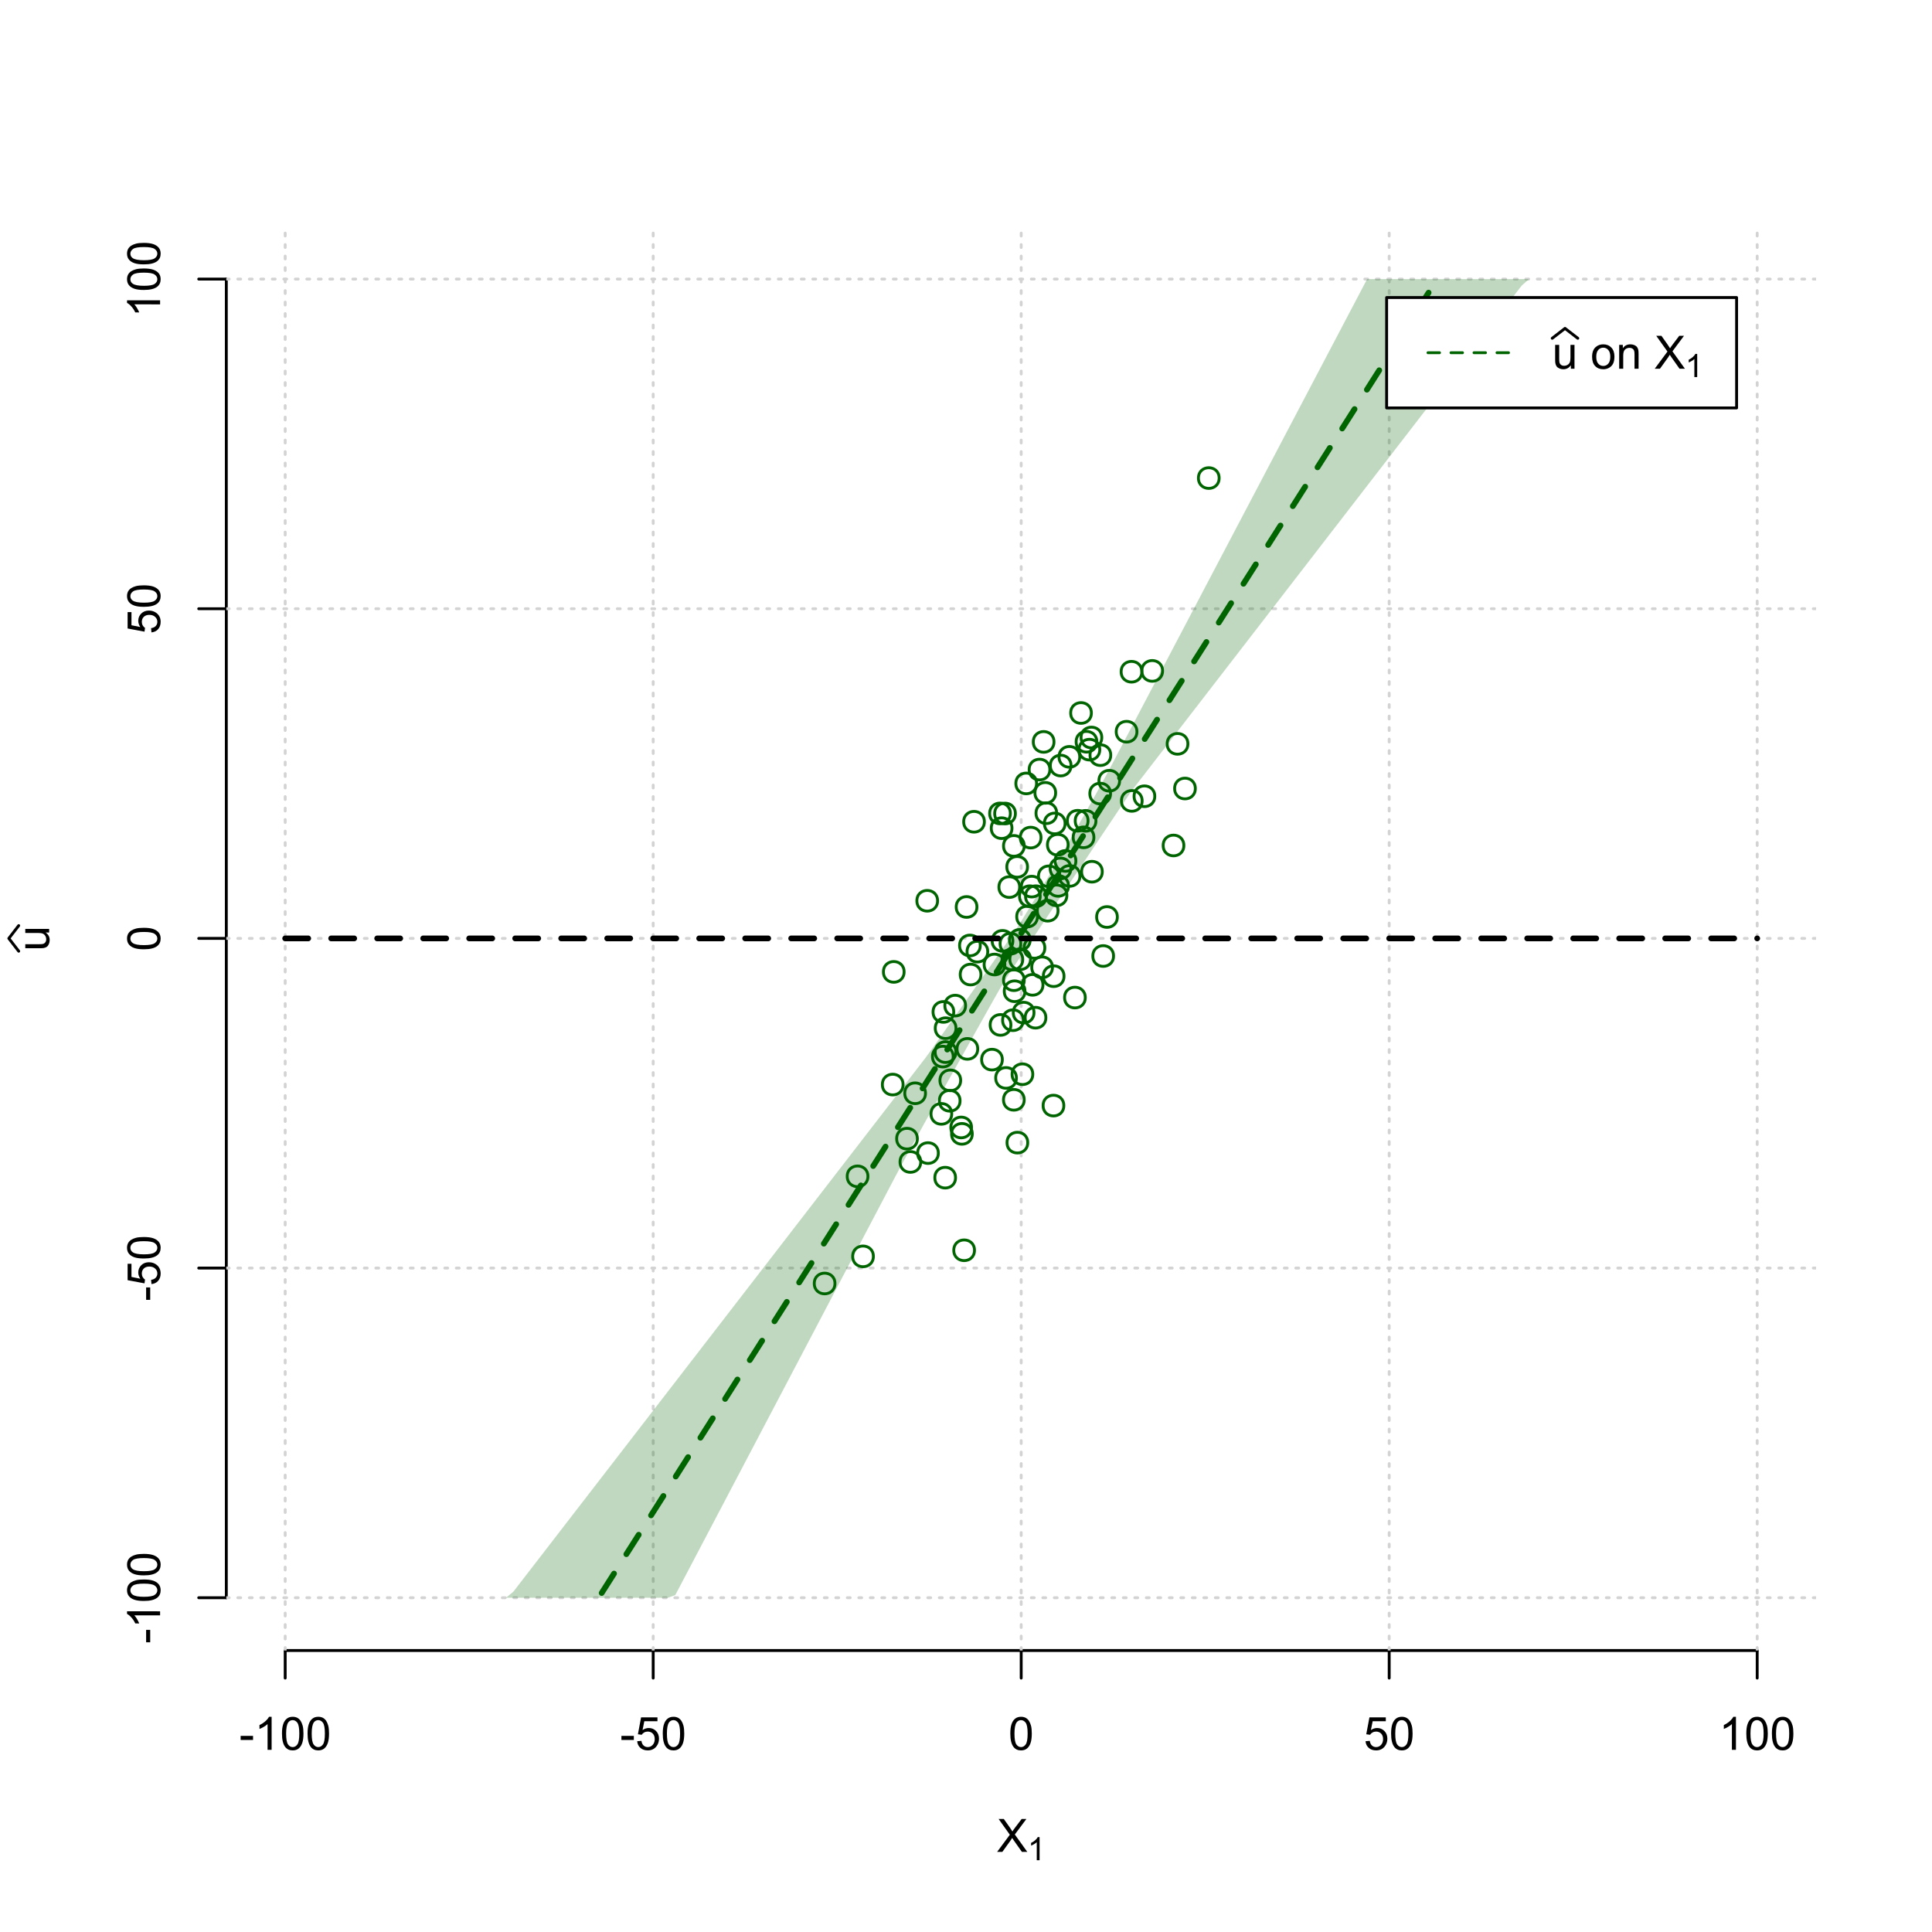 <?xml version="1.0" encoding="UTF-8"?>
<svg xmlns="http://www.w3.org/2000/svg" xmlns:xlink="http://www.w3.org/1999/xlink" width="504pt" height="504pt" viewBox="0 0 504 504" version="1.1">
<defs>
<g>
<symbol overflow="visible" id="glyph0-0">
<path style="stroke:none;" d="M 1.5 0 L 1.5 -7.5 L 7.5 -7.5 L 7.5 0 Z M 1.688 -0.188 L 7.312 -0.188 L 7.312 -7.312 L 1.688 -7.312 Z M 1.688 -0.188 "/>
</symbol>
<symbol overflow="visible" id="glyph0-1">
<path style="stroke:none;" d="M 0.055 0 L 3.375 -4.477 L 0.445 -8.59 L 1.797 -8.59 L 3.359 -6.387 C 3.68 -5.93 3.91 -5.578 4.047 -5.332 C 4.238 -5.645 4.465 -5.969 4.727 -6.312 L 6.457 -8.59 L 7.695 -8.59 L 4.676 -4.539 L 7.93 0 L 6.523 0 L 4.359 -3.062 C 4.238 -3.238 4.113 -3.43 3.984 -3.641 C 3.789 -3.324 3.652 -3.109 3.574 -2.992 L 1.418 0 Z M 0.055 0 "/>
</symbol>
<symbol overflow="visible" id="glyph0-2">
<path style="stroke:none;" d="M 0.383 -2.578 L 0.383 -3.641 L 3.621 -3.641 L 3.621 -2.578 Z M 0.383 -2.578 "/>
</symbol>
<symbol overflow="visible" id="glyph0-3">
<path style="stroke:none;" d="M 4.469 0 L 3.414 0 L 3.414 -6.719 C 3.16 -6.477 2.828 -6.234 2.414 -5.996 C 2 -5.75 1.629 -5.57 1.305 -5.449 L 1.305 -6.469 C 1.895 -6.742 2.41 -7.078 2.852 -7.477 C 3.293 -7.871 3.605 -8.254 3.789 -8.625 L 4.469 -8.625 Z M 4.469 0 "/>
</symbol>
<symbol overflow="visible" id="glyph0-4">
<path style="stroke:none;" d="M 0.5 -4.234 C 0.496 -5.246 0.602 -6.062 0.812 -6.688 C 1.02 -7.305 1.328 -7.785 1.742 -8.121 C 2.148 -8.457 2.668 -8.625 3.297 -8.625 C 3.758 -8.625 4.164 -8.531 4.512 -8.348 C 4.855 -8.16 5.141 -7.891 5.371 -7.543 C 5.594 -7.191 5.773 -6.766 5.906 -6.266 C 6.035 -5.762 6.098 -5.086 6.102 -4.234 C 6.098 -3.227 5.996 -2.414 5.789 -1.797 C 5.578 -1.176 5.266 -0.695 4.859 -0.359 C 4.445 -0.02 3.926 0.145 3.297 0.148 C 2.465 0.145 1.816 -0.148 1.348 -0.742 C 0.781 -1.457 0.496 -2.621 0.5 -4.234 Z M 1.582 -4.234 C 1.582 -2.824 1.746 -1.887 2.074 -1.418 C 2.402 -0.949 2.809 -0.715 3.297 -0.719 C 3.777 -0.715 4.184 -0.949 4.52 -1.422 C 4.848 -1.887 5.016 -2.824 5.016 -4.234 C 5.016 -5.648 4.848 -6.59 4.52 -7.055 C 4.184 -7.516 3.773 -7.746 3.289 -7.75 C 2.801 -7.746 2.414 -7.543 2.125 -7.137 C 1.762 -6.613 1.582 -5.645 1.582 -4.234 Z M 1.582 -4.234 "/>
</symbol>
<symbol overflow="visible" id="glyph0-5">
<path style="stroke:none;" d="M 0.5 -2.25 L 1.605 -2.344 C 1.684 -1.805 1.871 -1.398 2.176 -1.125 C 2.473 -0.852 2.836 -0.715 3.258 -0.719 C 3.766 -0.715 4.195 -0.906 4.547 -1.293 C 4.898 -1.672 5.074 -2.18 5.074 -2.82 C 5.074 -3.414 4.902 -3.891 4.566 -4.242 C 4.227 -4.59 3.785 -4.762 3.242 -4.766 C 2.898 -4.762 2.594 -4.684 2.32 -4.531 C 2.047 -4.375 1.832 -4.176 1.676 -3.93 L 0.688 -4.062 L 1.516 -8.473 L 5.789 -8.473 L 5.789 -7.465 L 2.359 -7.465 L 1.898 -5.156 C 2.414 -5.516 2.953 -5.695 3.523 -5.695 C 4.27 -5.695 4.902 -5.434 5.422 -4.914 C 5.934 -4.395 6.191 -3.727 6.195 -2.914 C 6.191 -2.133 5.965 -1.461 5.516 -0.898 C 4.961 -0.199 4.211 0.145 3.258 0.148 C 2.477 0.145 1.836 -0.07 1.344 -0.508 C 0.844 -0.941 0.562 -1.523 0.5 -2.25 Z M 0.5 -2.25 "/>
</symbol>
<symbol overflow="visible" id="glyph0-6">
<path style="stroke:none;" d="M 4.867 0 L 4.867 -0.914 C 4.379 -0.211 3.723 0.141 2.895 0.141 C 2.527 0.141 2.184 0.07 1.867 -0.07 C 1.547 -0.211 1.309 -0.387 1.156 -0.602 C 1 -0.812 0.895 -1.074 0.832 -1.383 C 0.785 -1.59 0.762 -1.918 0.766 -2.367 L 0.766 -6.223 L 1.82 -6.223 L 1.82 -2.773 C 1.816 -2.219 1.84 -1.848 1.887 -1.656 C 1.949 -1.379 2.09 -1.16 2.309 -1.004 C 2.523 -0.84 2.789 -0.762 3.105 -0.766 C 3.418 -0.762 3.715 -0.844 3.996 -1.008 C 4.273 -1.172 4.469 -1.391 4.586 -1.672 C 4.699 -1.949 4.758 -2.355 4.758 -2.891 L 4.758 -6.223 L 5.812 -6.223 L 5.812 0 Z M 4.867 0 "/>
</symbol>
<symbol overflow="visible" id="glyph0-7">
<path style="stroke:none;" d=""/>
</symbol>
<symbol overflow="visible" id="glyph0-8">
<path style="stroke:none;" d="M 0.398 -3.109 C 0.398 -4.262 0.719 -5.117 1.359 -5.672 C 1.895 -6.133 2.547 -6.363 3.316 -6.363 C 4.172 -6.363 4.871 -6.082 5.414 -5.52 C 5.953 -4.957 6.223 -4.184 6.227 -3.199 C 6.223 -2.398 6.102 -1.766 5.867 -1.309 C 5.625 -0.848 5.277 -0.492 4.82 -0.238 C 4.359 0.016 3.859 0.141 3.316 0.141 C 2.441 0.141 1.734 -0.137 1.203 -0.695 C 0.664 -1.254 0.398 -2.059 0.398 -3.109 Z M 1.484 -3.109 C 1.48 -2.309 1.656 -1.711 2.004 -1.32 C 2.348 -0.922 2.785 -0.727 3.316 -0.727 C 3.84 -0.727 4.273 -0.926 4.621 -1.324 C 4.969 -1.723 5.145 -2.328 5.145 -3.148 C 5.145 -3.914 4.969 -4.496 4.617 -4.895 C 4.266 -5.289 3.832 -5.488 3.316 -5.492 C 2.785 -5.488 2.348 -5.293 2.004 -4.898 C 1.656 -4.5 1.48 -3.902 1.484 -3.109 Z M 1.484 -3.109 "/>
</symbol>
<symbol overflow="visible" id="glyph0-9">
<path style="stroke:none;" d="M 0.789 0 L 0.789 -6.223 L 1.742 -6.223 L 1.742 -5.336 C 2.195 -6.02 2.855 -6.363 3.719 -6.363 C 4.09 -6.363 4.434 -6.293 4.754 -6.16 C 5.066 -6.023 5.305 -5.848 5.461 -5.633 C 5.617 -5.41 5.727 -5.152 5.789 -4.852 C 5.828 -4.656 5.848 -4.312 5.848 -3.828 L 5.848 0 L 4.793 0 L 4.793 -3.785 C 4.793 -4.215 4.75 -4.535 4.668 -4.75 C 4.586 -4.961 4.441 -5.129 4.234 -5.258 C 4.023 -5.383 3.777 -5.449 3.5 -5.449 C 3.047 -5.449 2.66 -5.305 2.332 -5.02 C 2.004 -4.734 1.84 -4.195 1.844 -3.398 L 1.844 0 Z M 0.789 0 "/>
</symbol>
<symbol overflow="visible" id="glyph1-0">
<path style="stroke:none;" d="M 1.051 0 L 1.051 -5.25 L 5.25 -5.25 L 5.25 0 Z M 1.18 -0.133 L 5.117 -0.133 L 5.117 -5.117 L 1.18 -5.117 Z M 1.18 -0.133 "/>
</symbol>
<symbol overflow="visible" id="glyph1-1">
<path style="stroke:none;" d="M 3.129 0 L 2.391 0 L 2.391 -4.703 C 2.211 -4.531 1.977 -4.363 1.691 -4.195 C 1.398 -4.023 1.141 -3.895 0.914 -3.812 L 0.914 -4.527 C 1.328 -4.719 1.688 -4.953 1.996 -5.234 C 2.305 -5.508 2.523 -5.777 2.652 -6.039 L 3.129 -6.039 Z M 3.129 0 "/>
</symbol>
<symbol overflow="visible" id="glyph2-0">
<path style="stroke:none;" d="M 0 -1.5 L -7.5 -1.5 L -7.5 -7.5 L 0 -7.5 Z M -0.188 -1.688 L -0.188 -7.312 L -7.312 -7.312 L -7.312 -1.688 Z M -0.188 -1.688 "/>
</symbol>
<symbol overflow="visible" id="glyph2-1">
<path style="stroke:none;" d="M 0 -4.867 L -0.914 -4.867 C -0.211 -4.379 0.141 -3.723 0.141 -2.895 C 0.141 -2.527 0.07 -2.184 -0.07 -1.867 C -0.211 -1.547 -0.387 -1.309 -0.598 -1.156 C -0.809 -1 -1.07 -0.895 -1.383 -0.832 C -1.59 -0.789 -1.918 -0.766 -2.367 -0.77 L -6.223 -0.77 L -6.223 -1.824 L -2.773 -1.824 C -2.219 -1.82 -1.848 -1.844 -1.656 -1.887 C -1.379 -1.949 -1.16 -2.09 -1.004 -2.309 C -0.84 -2.523 -0.762 -2.789 -0.766 -3.105 C -0.762 -3.418 -0.844 -3.715 -1.008 -3.996 C -1.172 -4.273 -1.391 -4.469 -1.672 -4.586 C -1.945 -4.699 -2.352 -4.758 -2.887 -4.758 L -6.223 -4.758 L -6.223 -5.812 L 0 -5.812 Z M 0 -4.867 "/>
</symbol>
<symbol overflow="visible" id="glyph2-2">
<path style="stroke:none;" d="M -2.578 -0.383 L -3.641 -0.383 L -3.641 -3.621 L -2.578 -3.621 Z M -2.578 -0.383 "/>
</symbol>
<symbol overflow="visible" id="glyph2-3">
<path style="stroke:none;" d="M 0 -4.469 L 0 -3.414 L -6.719 -3.418 C -6.477 -3.16 -6.234 -2.828 -5.996 -2.418 C -5.75 -2.004 -5.57 -1.633 -5.449 -1.309 L -6.469 -1.309 C -6.742 -1.895 -7.078 -2.41 -7.477 -2.852 C -7.871 -3.293 -8.254 -3.605 -8.625 -3.793 L -8.625 -4.473 Z M 0 -4.469 "/>
</symbol>
<symbol overflow="visible" id="glyph2-4">
<path style="stroke:none;" d="M -4.234 -0.5 C -5.246 -0.496 -6.062 -0.602 -6.688 -0.812 C -7.305 -1.02 -7.785 -1.328 -8.121 -1.742 C -8.457 -2.152 -8.625 -2.672 -8.625 -3.301 C -8.625 -3.758 -8.531 -4.164 -8.348 -4.512 C -8.16 -4.859 -7.891 -5.145 -7.543 -5.371 C -7.191 -5.594 -6.766 -5.773 -6.266 -5.906 C -5.762 -6.035 -5.086 -6.098 -4.234 -6.102 C -3.223 -6.098 -2.41 -5.996 -1.793 -5.789 C -1.176 -5.578 -0.695 -5.266 -0.359 -4.859 C -0.02 -4.445 0.145 -3.926 0.148 -3.297 C 0.145 -2.465 -0.148 -1.816 -0.742 -1.348 C -1.457 -0.781 -2.621 -0.496 -4.234 -0.5 Z M -4.234 -1.582 C -2.824 -1.582 -1.887 -1.746 -1.418 -2.074 C -0.949 -2.402 -0.715 -2.809 -0.719 -3.297 C -0.715 -3.777 -0.949 -4.184 -1.422 -4.52 C -1.887 -4.848 -2.824 -5.016 -4.234 -5.016 C -5.648 -5.016 -6.59 -4.848 -7.055 -4.52 C -7.516 -4.188 -7.746 -3.777 -7.75 -3.289 C -7.746 -2.801 -7.543 -2.414 -7.137 -2.129 C -6.613 -1.762 -5.645 -1.582 -4.234 -1.582 Z M -4.234 -1.582 "/>
</symbol>
<symbol overflow="visible" id="glyph2-5">
<path style="stroke:none;" d="M -2.25 -0.5 L -2.344 -1.605 C -1.805 -1.684 -1.398 -1.871 -1.125 -2.176 C -0.852 -2.473 -0.715 -2.836 -0.719 -3.258 C -0.715 -3.766 -0.906 -4.195 -1.293 -4.547 C -1.672 -4.898 -2.18 -5.074 -2.816 -5.074 C -3.414 -5.074 -3.891 -4.902 -4.242 -4.566 C -4.59 -4.227 -4.762 -3.785 -4.766 -3.242 C -4.762 -2.898 -4.684 -2.594 -4.531 -2.32 C -4.375 -2.047 -4.176 -1.832 -3.93 -1.676 L -4.062 -0.688 L -8.473 -1.52 L -8.473 -5.789 L -7.465 -5.789 L -7.465 -2.363 L -5.156 -1.898 C -5.516 -2.414 -5.695 -2.953 -5.695 -3.523 C -5.695 -4.27 -5.434 -4.902 -4.914 -5.422 C -4.395 -5.934 -3.727 -6.191 -2.91 -6.195 C -2.133 -6.191 -1.461 -5.965 -0.895 -5.516 C -0.199 -4.961 0.145 -4.211 0.148 -3.258 C 0.145 -2.477 -0.07 -1.836 -0.508 -1.344 C -0.941 -0.848 -1.523 -0.566 -2.25 -0.5 Z M -2.25 -0.5 "/>
</symbol>
</g>
<clipPath id="clip1">
  <path d="M 74 59.039 L 75 59.039 L 75 430.559 L 74 430.559 Z M 74 59.039 "/>
</clipPath>
<clipPath id="clip2">
  <path d="M 170 59.039 L 171 59.039 L 171 430.559 L 170 430.559 Z M 170 59.039 "/>
</clipPath>
<clipPath id="clip3">
  <path d="M 266 59.039 L 267 59.039 L 267 430.559 L 266 430.559 Z M 266 59.039 "/>
</clipPath>
<clipPath id="clip4">
  <path d="M 362 59.039 L 363 59.039 L 363 430.559 L 362 430.559 Z M 362 59.039 "/>
</clipPath>
<clipPath id="clip5">
  <path d="M 458 59.039 L 459 59.039 L 459 430.559 L 458 430.559 Z M 458 59.039 "/>
</clipPath>
<clipPath id="clip6">
  <path d="M 59.039 416 L 473.758 416 L 473.758 418 L 59.039 418 Z M 59.039 416 "/>
</clipPath>
<clipPath id="clip7">
  <path d="M 59.039 330 L 473.758 330 L 473.758 332 L 59.039 332 Z M 59.039 330 "/>
</clipPath>
<clipPath id="clip8">
  <path d="M 59.039 244 L 473.758 244 L 473.758 246 L 59.039 246 Z M 59.039 244 "/>
</clipPath>
<clipPath id="clip9">
  <path d="M 59.039 158 L 473.758 158 L 473.758 160 L 59.039 160 Z M 59.039 158 "/>
</clipPath>
<clipPath id="clip10">
  <path d="M 59.039 72 L 473.758 72 L 473.758 74 L 59.039 74 Z M 59.039 72 "/>
</clipPath>
</defs>
<g id="surface186">
<rect x="0" y="0" width="504" height="504" style="fill:rgb(100%,100%,100%);fill-opacity:1;stroke:none;"/>
<g style="fill:rgb(0%,0%,0%);fill-opacity:1;">
  <use xlink:href="#glyph0-1" x="260.062" y="483.102"/>
</g>
<g style="fill:rgb(0%,0%,0%);fill-opacity:1;">
  <use xlink:href="#glyph1-1" x="268.066" y="485.281"/>
</g>
<g style="fill:rgb(0%,0%,0%);fill-opacity:1;">
  <use xlink:href="#glyph2-1" x="12.82" y="248.137"/>
</g>
<path style="fill:none;stroke-width:0.75;stroke-linecap:round;stroke-linejoin:round;stroke:rgb(0%,0%,0%);stroke-opacity:1;stroke-miterlimit:10;" d="M 4.879 248.137 L 2.301 244.801 L 4.879 241.465 "/>
<path style="fill:none;stroke-width:0.75;stroke-linecap:round;stroke-linejoin:round;stroke:rgb(0%,0%,0%);stroke-opacity:1;stroke-miterlimit:10;" d="M 74.398 430.559 L 458.398 430.559 "/>
<path style="fill:none;stroke-width:0.75;stroke-linecap:round;stroke-linejoin:round;stroke:rgb(0%,0%,0%);stroke-opacity:1;stroke-miterlimit:10;" d="M 74.398 430.559 L 74.398 437.762 "/>
<path style="fill:none;stroke-width:0.75;stroke-linecap:round;stroke-linejoin:round;stroke:rgb(0%,0%,0%);stroke-opacity:1;stroke-miterlimit:10;" d="M 170.398 430.559 L 170.398 437.762 "/>
<path style="fill:none;stroke-width:0.75;stroke-linecap:round;stroke-linejoin:round;stroke:rgb(0%,0%,0%);stroke-opacity:1;stroke-miterlimit:10;" d="M 266.398 430.559 L 266.398 437.762 "/>
<path style="fill:none;stroke-width:0.75;stroke-linecap:round;stroke-linejoin:round;stroke:rgb(0%,0%,0%);stroke-opacity:1;stroke-miterlimit:10;" d="M 362.398 430.559 L 362.398 437.762 "/>
<path style="fill:none;stroke-width:0.75;stroke-linecap:round;stroke-linejoin:round;stroke:rgb(0%,0%,0%);stroke-opacity:1;stroke-miterlimit:10;" d="M 458.398 430.559 L 458.398 437.762 "/>
<g style="fill:rgb(0%,0%,0%);fill-opacity:1;">
  <use xlink:href="#glyph0-2" x="62.391" y="456.48"/>
  <use xlink:href="#glyph0-3" x="66.387" y="456.48"/>
  <use xlink:href="#glyph0-4" x="73.061" y="456.48"/>
  <use xlink:href="#glyph0-4" x="79.734" y="456.48"/>
</g>
<g style="fill:rgb(0%,0%,0%);fill-opacity:1;">
  <use xlink:href="#glyph0-2" x="161.727" y="456.48"/>
  <use xlink:href="#glyph0-5" x="165.723" y="456.48"/>
  <use xlink:href="#glyph0-4" x="172.396" y="456.48"/>
</g>
<g style="fill:rgb(0%,0%,0%);fill-opacity:1;">
  <use xlink:href="#glyph0-4" x="263.062" y="456.48"/>
</g>
<g style="fill:rgb(0%,0%,0%);fill-opacity:1;">
  <use xlink:href="#glyph0-5" x="355.727" y="456.48"/>
  <use xlink:href="#glyph0-4" x="362.4" y="456.48"/>
</g>
<g style="fill:rgb(0%,0%,0%);fill-opacity:1;">
  <use xlink:href="#glyph0-3" x="448.387" y="456.48"/>
  <use xlink:href="#glyph0-4" x="455.061" y="456.48"/>
  <use xlink:href="#glyph0-4" x="461.734" y="456.48"/>
</g>
<path style="fill:none;stroke-width:0.75;stroke-linecap:round;stroke-linejoin:round;stroke:rgb(0%,0%,0%);stroke-opacity:1;stroke-miterlimit:10;" d="M 59.039 416.801 L 59.039 72.801 "/>
<path style="fill:none;stroke-width:0.75;stroke-linecap:round;stroke-linejoin:round;stroke:rgb(0%,0%,0%);stroke-opacity:1;stroke-miterlimit:10;" d="M 59.039 416.801 L 51.84 416.801 "/>
<path style="fill:none;stroke-width:0.75;stroke-linecap:round;stroke-linejoin:round;stroke:rgb(0%,0%,0%);stroke-opacity:1;stroke-miterlimit:10;" d="M 59.039 330.801 L 51.84 330.801 "/>
<path style="fill:none;stroke-width:0.75;stroke-linecap:round;stroke-linejoin:round;stroke:rgb(0%,0%,0%);stroke-opacity:1;stroke-miterlimit:10;" d="M 59.039 244.801 L 51.84 244.801 "/>
<path style="fill:none;stroke-width:0.75;stroke-linecap:round;stroke-linejoin:round;stroke:rgb(0%,0%,0%);stroke-opacity:1;stroke-miterlimit:10;" d="M 59.039 158.801 L 51.84 158.801 "/>
<path style="fill:none;stroke-width:0.75;stroke-linecap:round;stroke-linejoin:round;stroke:rgb(0%,0%,0%);stroke-opacity:1;stroke-miterlimit:10;" d="M 59.039 72.801 L 51.84 72.801 "/>
<g style="fill:rgb(0%,0%,0%);fill-opacity:1;">
  <use xlink:href="#glyph2-2" x="41.762" y="428.809"/>
  <use xlink:href="#glyph2-3" x="41.762" y="424.812"/>
  <use xlink:href="#glyph2-4" x="41.762" y="418.139"/>
  <use xlink:href="#glyph2-4" x="41.762" y="411.465"/>
</g>
<g style="fill:rgb(0%,0%,0%);fill-opacity:1;">
  <use xlink:href="#glyph2-2" x="41.762" y="339.473"/>
  <use xlink:href="#glyph2-5" x="41.762" y="335.477"/>
  <use xlink:href="#glyph2-4" x="41.762" y="328.803"/>
</g>
<g style="fill:rgb(0%,0%,0%);fill-opacity:1;">
  <use xlink:href="#glyph2-4" x="41.762" y="248.137"/>
</g>
<g style="fill:rgb(0%,0%,0%);fill-opacity:1;">
  <use xlink:href="#glyph2-5" x="41.762" y="165.473"/>
  <use xlink:href="#glyph2-4" x="41.762" y="158.799"/>
</g>
<g style="fill:rgb(0%,0%,0%);fill-opacity:1;">
  <use xlink:href="#glyph2-3" x="41.762" y="82.812"/>
  <use xlink:href="#glyph2-4" x="41.762" y="76.139"/>
  <use xlink:href="#glyph2-4" x="41.762" y="69.465"/>
</g>
<g clip-path="url(#clip1)" clip-rule="nonzero">
<path style="fill:none;stroke-width:0.75;stroke-linecap:round;stroke-linejoin:round;stroke:rgb(82.745%,82.745%,82.745%);stroke-opacity:1;stroke-dasharray:0.75,2.25;stroke-miterlimit:10;" d="M 74.398 430.559 L 74.398 59.039 "/>
</g>
<g clip-path="url(#clip2)" clip-rule="nonzero">
<path style="fill:none;stroke-width:0.75;stroke-linecap:round;stroke-linejoin:round;stroke:rgb(82.745%,82.745%,82.745%);stroke-opacity:1;stroke-dasharray:0.75,2.25;stroke-miterlimit:10;" d="M 170.398 430.559 L 170.398 59.039 "/>
</g>
<g clip-path="url(#clip3)" clip-rule="nonzero">
<path style="fill:none;stroke-width:0.75;stroke-linecap:round;stroke-linejoin:round;stroke:rgb(82.745%,82.745%,82.745%);stroke-opacity:1;stroke-dasharray:0.75,2.25;stroke-miterlimit:10;" d="M 266.398 430.559 L 266.398 59.039 "/>
</g>
<g clip-path="url(#clip4)" clip-rule="nonzero">
<path style="fill:none;stroke-width:0.75;stroke-linecap:round;stroke-linejoin:round;stroke:rgb(82.745%,82.745%,82.745%);stroke-opacity:1;stroke-dasharray:0.75,2.25;stroke-miterlimit:10;" d="M 362.398 430.559 L 362.398 59.039 "/>
</g>
<g clip-path="url(#clip5)" clip-rule="nonzero">
<path style="fill:none;stroke-width:0.75;stroke-linecap:round;stroke-linejoin:round;stroke:rgb(82.745%,82.745%,82.745%);stroke-opacity:1;stroke-dasharray:0.75,2.25;stroke-miterlimit:10;" d="M 458.398 430.559 L 458.398 59.039 "/>
</g>
<g clip-path="url(#clip6)" clip-rule="nonzero">
<path style="fill:none;stroke-width:0.75;stroke-linecap:round;stroke-linejoin:round;stroke:rgb(82.745%,82.745%,82.745%);stroke-opacity:1;stroke-dasharray:0.75,2.25;stroke-miterlimit:10;" d="M 59.039 416.801 L 473.762 416.801 "/>
</g>
<g clip-path="url(#clip7)" clip-rule="nonzero">
<path style="fill:none;stroke-width:0.75;stroke-linecap:round;stroke-linejoin:round;stroke:rgb(82.745%,82.745%,82.745%);stroke-opacity:1;stroke-dasharray:0.75,2.25;stroke-miterlimit:10;" d="M 59.039 330.801 L 473.762 330.801 "/>
</g>
<g clip-path="url(#clip8)" clip-rule="nonzero">
<path style="fill:none;stroke-width:0.75;stroke-linecap:round;stroke-linejoin:round;stroke:rgb(82.745%,82.745%,82.745%);stroke-opacity:1;stroke-dasharray:0.75,2.25;stroke-miterlimit:10;" d="M 59.039 244.801 L 473.762 244.801 "/>
</g>
<g clip-path="url(#clip9)" clip-rule="nonzero">
<path style="fill:none;stroke-width:0.75;stroke-linecap:round;stroke-linejoin:round;stroke:rgb(82.745%,82.745%,82.745%);stroke-opacity:1;stroke-dasharray:0.75,2.25;stroke-miterlimit:10;" d="M 59.039 158.801 L 473.762 158.801 "/>
</g>
<g clip-path="url(#clip10)" clip-rule="nonzero">
<path style="fill:none;stroke-width:0.75;stroke-linecap:round;stroke-linejoin:round;stroke:rgb(82.745%,82.745%,82.745%);stroke-opacity:1;stroke-dasharray:0.75,2.25;stroke-miterlimit:10;" d="M 59.039 72.801 L 473.762 72.801 "/>
</g>
<path style=" stroke:none;fill-rule:nonzero;fill:rgb(0%,39.216%,0%);fill-opacity:0.251;" d="M 74.398 416.801 L 132 416.801 L 133.922 415.219 L 135.84 412.734 L 137.762 410.246 L 139.68 407.758 L 141.602 405.273 L 143.52 402.785 L 145.441 400.297 L 147.359 397.812 L 149.281 395.324 L 151.199 392.836 L 153.121 390.352 L 155.039 387.863 L 156.961 385.375 L 158.879 382.891 L 160.801 380.402 L 162.719 377.914 L 164.641 375.43 L 166.559 372.941 L 168.48 370.453 L 170.398 367.969 L 172.32 365.48 L 174.238 362.992 L 176.16 360.508 L 178.078 358.02 L 180 355.531 L 181.922 353.047 L 183.84 350.559 L 185.762 348.07 L 187.68 345.586 L 189.602 343.098 L 191.52 340.609 L 193.441 338.125 L 195.359 335.637 L 197.281 333.152 L 199.199 330.664 L 201.121 328.176 L 203.039 325.691 L 204.961 323.203 L 206.879 320.715 L 208.801 318.23 L 210.719 315.742 L 212.641 313.254 L 214.559 310.77 L 216.48 308.281 L 218.398 305.793 L 220.32 303.309 L 222.238 300.82 L 224.16 298.332 L 226.078 295.848 L 229.922 290.871 L 231.84 288.387 L 233.762 285.898 L 235.68 283.41 L 237.602 280.926 L 239.52 278.438 L 241.441 275.949 L 243.359 273.301 L 245.281 270.578 L 247.199 267.852 L 249.121 265.125 L 251.039 262.402 L 252.961 259.676 L 254.879 256.949 L 256.801 254.227 L 258.719 251.5 L 260.641 248.777 L 262.559 246.051 L 264.48 243.324 L 266.398 240.355 L 268.32 237.203 L 270.238 234.051 L 272.16 230.895 L 274.078 227.742 L 276 224.59 L 277.922 221.277 L 279.84 217.875 L 281.762 214.473 L 283.68 211.07 L 285.602 207.668 L 287.52 204.184 L 289.441 200.633 L 291.359 196.98 L 293.281 193.328 L 295.199 189.676 L 297.121 186.023 L 299.039 182.371 L 300.961 178.719 L 302.879 175.066 L 304.801 171.414 L 306.719 167.762 L 308.641 164.109 L 310.559 160.457 L 312.48 156.805 L 314.398 153.152 L 316.32 149.5 L 318.238 145.848 L 320.16 142.195 L 322.078 138.543 L 325.922 131.238 L 327.84 127.59 L 329.762 123.938 L 331.68 120.285 L 333.602 116.633 L 335.52 112.98 L 337.441 109.328 L 339.359 105.676 L 341.281 102.023 L 343.199 98.371 L 345.121 94.719 L 347.039 91.066 L 348.961 87.414 L 350.879 83.762 L 352.801 80.109 L 354.719 76.457 L 356.641 72.805 L 358.559 72.801 L 458.398 72.801 L 398.879 72.801 L 396.961 74.508 L 395.039 76.996 L 393.121 79.48 L 391.199 81.969 L 389.281 84.457 L 387.359 86.941 L 385.441 89.43 L 383.52 91.918 L 381.602 94.402 L 379.68 96.891 L 377.762 99.379 L 375.84 101.863 L 373.922 104.352 L 372 106.84 L 370.078 109.324 L 368.16 111.812 L 366.238 114.301 L 364.32 116.785 L 362.398 119.273 L 360.48 121.762 L 358.559 124.246 L 356.641 126.734 L 354.719 129.223 L 352.801 131.707 L 350.879 134.195 L 348.961 136.684 L 347.039 139.168 L 345.121 141.656 L 343.199 144.145 L 341.281 146.629 L 339.359 149.117 L 337.441 151.602 L 335.52 154.09 L 333.602 156.578 L 331.68 159.062 L 329.762 161.551 L 327.84 164.039 L 325.922 166.523 L 322.078 171.5 L 320.16 173.984 L 318.238 176.473 L 316.32 178.961 L 314.398 181.445 L 312.48 183.934 L 310.559 186.422 L 308.641 188.906 L 306.719 191.395 L 304.801 193.883 L 302.879 196.367 L 300.961 198.855 L 299.039 201.344 L 297.121 203.828 L 295.199 206.316 L 293.281 209.152 L 291.359 212.02 L 289.441 214.887 L 287.52 217.754 L 285.602 220.621 L 283.68 223.492 L 281.762 226.359 L 279.84 229.227 L 277.922 232.094 L 274.078 237.828 L 272.16 240.699 L 270.238 243.566 L 268.32 246.434 L 266.398 249.301 L 264.48 252.168 L 262.559 255.121 L 260.641 258.281 L 258.719 261.664 L 256.801 265.09 L 254.879 268.516 L 252.961 271.938 L 251.039 275.363 L 249.121 278.789 L 247.199 282.211 L 245.281 285.637 L 243.359 289.062 L 241.441 292.492 L 239.52 295.98 L 237.602 299.469 L 235.68 302.957 L 233.762 306.543 L 231.84 310.195 L 229.922 313.848 L 226.078 321.152 L 224.16 324.805 L 222.238 328.457 L 220.32 332.109 L 218.398 335.762 L 216.48 339.414 L 214.559 343.066 L 212.641 346.719 L 210.719 350.371 L 208.801 354.023 L 206.879 357.676 L 204.961 361.328 L 203.039 364.977 L 201.121 368.629 L 199.199 372.281 L 197.281 375.934 L 195.359 379.586 L 193.441 383.238 L 191.52 386.891 L 189.602 390.543 L 187.68 394.195 L 185.762 397.848 L 183.84 401.5 L 181.922 405.152 L 178.078 412.457 L 176.16 416.109 L 174.238 416.801 Z M 74.398 416.801 "/>
<path style="fill:none;stroke-width:0.75;stroke-linecap:round;stroke-linejoin:round;stroke:rgb(0%,39.216%,0%);stroke-opacity:1;stroke-miterlimit:10;" d="M 264.883 212.223 C 264.883 215.82 259.484 215.82 259.484 212.223 C 259.484 208.621 264.883 208.621 264.883 212.223 "/>
<path style="fill:none;stroke-width:0.75;stroke-linecap:round;stroke-linejoin:round;stroke:rgb(0%,39.216%,0%);stroke-opacity:1;stroke-miterlimit:10;" d="M 266.797 250.297 C 266.797 253.895 261.398 253.895 261.398 250.297 C 261.398 246.695 266.797 246.695 266.797 250.297 "/>
<path style="fill:none;stroke-width:0.75;stroke-linecap:round;stroke-linejoin:round;stroke:rgb(0%,39.216%,0%);stroke-opacity:1;stroke-miterlimit:10;" d="M 268.832 250.23 C 268.832 253.832 263.434 253.832 263.434 250.23 C 263.434 246.633 268.832 246.633 268.832 250.23 "/>
<path style="fill:none;stroke-width:0.75;stroke-linecap:round;stroke-linejoin:round;stroke:rgb(0%,39.216%,0%);stroke-opacity:1;stroke-miterlimit:10;" d="M 268.102 298.078 C 268.102 301.676 262.703 301.676 262.703 298.078 C 262.703 294.477 268.102 294.477 268.102 298.078 "/>
<path style="fill:none;stroke-width:0.75;stroke-linecap:round;stroke-linejoin:round;stroke:rgb(0%,39.216%,0%);stroke-opacity:1;stroke-miterlimit:10;" d="M 284.707 185.996 C 284.707 189.598 279.309 189.598 279.309 185.996 C 279.309 182.398 284.707 182.398 284.707 185.996 "/>
<path style="fill:none;stroke-width:0.75;stroke-linecap:round;stroke-linejoin:round;stroke:rgb(0%,39.216%,0%);stroke-opacity:1;stroke-miterlimit:10;" d="M 281.668 197.438 C 281.668 201.039 276.266 201.039 276.266 197.438 C 276.266 193.836 281.668 193.836 281.668 197.438 "/>
<path style="fill:none;stroke-width:0.75;stroke-linecap:round;stroke-linejoin:round;stroke:rgb(0%,39.216%,0%);stroke-opacity:1;stroke-miterlimit:10;" d="M 248.66 275.633 C 248.66 279.234 243.258 279.234 243.258 275.633 C 243.258 272.031 248.66 272.031 248.66 275.633 "/>
<path style="fill:none;stroke-width:0.75;stroke-linecap:round;stroke-linejoin:round;stroke:rgb(0%,39.216%,0%);stroke-opacity:1;stroke-miterlimit:10;" d="M 235.582 282.934 C 235.582 286.531 230.18 286.531 230.18 282.934 C 230.18 279.332 235.582 279.332 235.582 282.934 "/>
<path style="fill:none;stroke-width:0.75;stroke-linecap:round;stroke-linejoin:round;stroke:rgb(0%,39.216%,0%);stroke-opacity:1;stroke-miterlimit:10;" d="M 296.59 190.879 C 296.59 194.48 291.188 194.48 291.188 190.879 C 291.188 187.281 296.59 187.281 296.59 190.879 "/>
<path style="fill:none;stroke-width:0.75;stroke-linecap:round;stroke-linejoin:round;stroke:rgb(0%,39.216%,0%);stroke-opacity:1;stroke-miterlimit:10;" d="M 235.855 253.539 C 235.855 257.141 230.457 257.141 230.457 253.539 C 230.457 249.938 235.855 249.938 235.855 253.539 "/>
<path style="fill:none;stroke-width:0.75;stroke-linecap:round;stroke-linejoin:round;stroke:rgb(0%,39.216%,0%);stroke-opacity:1;stroke-miterlimit:10;" d="M 268.742 245.18 C 268.742 248.781 263.344 248.781 263.344 245.18 C 263.344 241.578 268.742 241.578 268.742 245.18 "/>
<path style="fill:none;stroke-width:0.75;stroke-linecap:round;stroke-linejoin:round;stroke:rgb(0%,39.216%,0%);stroke-opacity:1;stroke-miterlimit:10;" d="M 254.215 326.16 C 254.215 329.762 248.812 329.762 248.812 326.16 C 248.812 322.562 254.215 322.562 254.215 326.16 "/>
<path style="fill:none;stroke-width:0.75;stroke-linecap:round;stroke-linejoin:round;stroke:rgb(0%,39.216%,0%);stroke-opacity:1;stroke-miterlimit:10;" d="M 241.43 285.199 C 241.43 288.801 236.027 288.801 236.027 285.199 C 236.027 281.602 241.43 281.602 241.43 285.199 "/>
<path style="fill:none;stroke-width:0.75;stroke-linecap:round;stroke-linejoin:round;stroke:rgb(0%,39.216%,0%);stroke-opacity:1;stroke-miterlimit:10;" d="M 292.074 203.668 C 292.074 207.27 286.676 207.27 286.676 203.668 C 286.676 200.07 292.074 200.07 292.074 203.668 "/>
<path style="fill:none;stroke-width:0.75;stroke-linecap:round;stroke-linejoin:round;stroke:rgb(0%,39.216%,0%);stroke-opacity:1;stroke-miterlimit:10;" d="M 275.66 212.137 C 275.66 215.738 270.262 215.738 270.262 212.137 C 270.262 208.535 275.66 208.535 275.66 212.137 "/>
<path style="fill:none;stroke-width:0.75;stroke-linecap:round;stroke-linejoin:round;stroke:rgb(0%,39.216%,0%);stroke-opacity:1;stroke-miterlimit:10;" d="M 250.449 287.16 C 250.449 290.758 245.051 290.758 245.051 287.16 C 245.051 283.559 250.449 283.559 250.449 287.16 "/>
<path style="fill:none;stroke-width:0.75;stroke-linecap:round;stroke-linejoin:round;stroke:rgb(0%,39.216%,0%);stroke-opacity:1;stroke-miterlimit:10;" d="M 263.992 216.047 C 263.992 219.645 258.59 219.645 258.59 216.047 C 258.59 212.445 263.992 212.445 263.992 216.047 "/>
<path style="fill:none;stroke-width:0.75;stroke-linecap:round;stroke-linejoin:round;stroke:rgb(0%,39.216%,0%);stroke-opacity:1;stroke-miterlimit:10;" d="M 277.848 214.816 C 277.848 218.414 272.449 218.414 272.449 214.816 C 272.449 211.215 277.848 211.215 277.848 214.816 "/>
<path style="fill:none;stroke-width:0.75;stroke-linecap:round;stroke-linejoin:round;stroke:rgb(0%,39.216%,0%);stroke-opacity:1;stroke-miterlimit:10;" d="M 249.363 274.457 C 249.363 278.059 243.961 278.059 243.961 274.457 C 243.961 270.859 249.363 270.859 249.363 274.457 "/>
<path style="fill:none;stroke-width:0.75;stroke-linecap:round;stroke-linejoin:round;stroke:rgb(0%,39.216%,0%);stroke-opacity:1;stroke-miterlimit:10;" d="M 217.816 334.82 C 217.816 338.422 212.418 338.422 212.418 334.82 C 212.418 331.223 217.816 331.223 217.816 334.82 "/>
<path style="fill:none;stroke-width:0.75;stroke-linecap:round;stroke-linejoin:round;stroke:rgb(0%,39.216%,0%);stroke-opacity:1;stroke-miterlimit:10;" d="M 289.707 207.02 C 289.707 210.617 284.305 210.617 284.305 207.02 C 284.305 203.418 289.707 203.418 289.707 207.02 "/>
<path style="fill:none;stroke-width:0.75;stroke-linecap:round;stroke-linejoin:round;stroke:rgb(0%,39.216%,0%);stroke-opacity:1;stroke-miterlimit:10;" d="M 311.824 205.699 C 311.824 209.301 306.426 209.301 306.426 205.699 C 306.426 202.102 311.824 202.102 311.824 205.699 "/>
<path style="fill:none;stroke-width:0.75;stroke-linecap:round;stroke-linejoin:round;stroke:rgb(0%,39.216%,0%);stroke-opacity:1;stroke-miterlimit:10;" d="M 263.711 267.371 C 263.711 270.969 258.309 270.969 258.309 267.371 C 258.309 263.77 263.711 263.77 263.711 267.371 "/>
<path style="fill:none;stroke-width:0.75;stroke-linecap:round;stroke-linejoin:round;stroke:rgb(0%,39.216%,0%);stroke-opacity:1;stroke-miterlimit:10;" d="M 244.586 234.988 C 244.586 238.586 239.184 238.586 239.184 234.988 C 239.184 231.387 244.586 231.387 244.586 234.988 "/>
<path style="fill:none;stroke-width:0.75;stroke-linecap:round;stroke-linejoin:round;stroke:rgb(0%,39.216%,0%);stroke-opacity:1;stroke-miterlimit:10;" d="M 290.492 249.395 C 290.492 252.992 285.09 252.992 285.09 249.395 C 285.09 245.793 290.492 245.793 290.492 249.395 "/>
<path style="fill:none;stroke-width:0.75;stroke-linecap:round;stroke-linejoin:round;stroke:rgb(0%,39.216%,0%);stroke-opacity:1;stroke-miterlimit:10;" d="M 285.363 218.438 C 285.363 222.035 279.961 222.035 279.961 218.438 C 279.961 214.836 285.363 214.836 285.363 218.438 "/>
<path style="fill:none;stroke-width:0.75;stroke-linecap:round;stroke-linejoin:round;stroke:rgb(0%,39.216%,0%);stroke-opacity:1;stroke-miterlimit:10;" d="M 263.57 212.199 C 263.57 215.797 258.172 215.797 258.172 212.199 C 258.172 208.598 263.57 208.598 263.57 212.199 "/>
<path style="fill:none;stroke-width:0.75;stroke-linecap:round;stroke-linejoin:round;stroke:rgb(0%,39.216%,0%);stroke-opacity:1;stroke-miterlimit:10;" d="M 272.074 256.914 C 272.074 260.512 266.672 260.512 266.672 256.914 C 266.672 253.312 272.074 253.312 272.074 256.914 "/>
<path style="fill:none;stroke-width:0.75;stroke-linecap:round;stroke-linejoin:round;stroke:rgb(0%,39.216%,0%);stroke-opacity:1;stroke-miterlimit:10;" d="M 267.188 220.668 C 267.188 224.27 261.789 224.27 261.789 220.668 C 261.789 217.066 267.188 217.066 267.188 220.668 "/>
<path style="fill:none;stroke-width:0.75;stroke-linecap:round;stroke-linejoin:round;stroke:rgb(0%,39.216%,0%);stroke-opacity:1;stroke-miterlimit:10;" d="M 277.52 288.414 C 277.52 292.016 272.117 292.016 272.117 288.414 C 272.117 284.812 277.52 284.812 277.52 288.414 "/>
<path style="fill:none;stroke-width:0.75;stroke-linecap:round;stroke-linejoin:round;stroke:rgb(0%,39.216%,0%);stroke-opacity:1;stroke-miterlimit:10;" d="M 248.801 263.984 C 248.801 267.582 243.402 267.582 243.402 263.984 C 243.402 260.383 248.801 260.383 248.801 263.984 "/>
<path style="fill:none;stroke-width:0.75;stroke-linecap:round;stroke-linejoin:round;stroke:rgb(0%,39.216%,0%);stroke-opacity:1;stroke-miterlimit:10;" d="M 287.551 227.402 C 287.551 231.004 282.152 231.004 282.152 227.402 C 282.152 223.805 287.551 223.805 287.551 227.402 "/>
<path style="fill:none;stroke-width:0.75;stroke-linecap:round;stroke-linejoin:round;stroke:rgb(0%,39.216%,0%);stroke-opacity:1;stroke-miterlimit:10;" d="M 227.836 327.75 C 227.836 331.352 222.438 331.352 222.438 327.75 C 222.438 324.148 227.836 324.148 227.836 327.75 "/>
<path style="fill:none;stroke-width:0.75;stroke-linecap:round;stroke-linejoin:round;stroke:rgb(0%,39.216%,0%);stroke-opacity:1;stroke-miterlimit:10;" d="M 274.953 193.539 C 274.953 197.137 269.555 197.137 269.555 193.539 C 269.555 189.938 274.953 189.938 274.953 193.539 "/>
<path style="fill:none;stroke-width:0.75;stroke-linecap:round;stroke-linejoin:round;stroke:rgb(0%,39.216%,0%);stroke-opacity:1;stroke-miterlimit:10;" d="M 301.246 207.719 C 301.246 211.32 295.848 211.32 295.848 207.719 C 295.848 204.121 301.246 204.121 301.246 207.719 "/>
<path style="fill:none;stroke-width:0.75;stroke-linecap:round;stroke-linejoin:round;stroke:rgb(0%,39.216%,0%);stroke-opacity:1;stroke-miterlimit:10;" d="M 276.008 237.578 C 276.008 241.18 270.605 241.18 270.605 237.578 C 270.605 233.98 276.008 233.98 276.008 237.578 "/>
<path style="fill:none;stroke-width:0.75;stroke-linecap:round;stroke-linejoin:round;stroke:rgb(0%,39.216%,0%);stroke-opacity:1;stroke-miterlimit:10;" d="M 275.383 206.828 C 275.383 210.43 269.984 210.43 269.984 206.828 C 269.984 203.227 275.383 203.227 275.383 206.828 "/>
<path style="fill:none;stroke-width:0.75;stroke-linecap:round;stroke-linejoin:round;stroke:rgb(0%,39.216%,0%);stroke-opacity:1;stroke-miterlimit:10;" d="M 248.273 290.574 C 248.273 294.176 242.871 294.176 242.871 290.574 C 242.871 286.973 248.273 286.973 248.273 290.574 "/>
<path style="fill:none;stroke-width:0.75;stroke-linecap:round;stroke-linejoin:round;stroke:rgb(0%,39.216%,0%);stroke-opacity:1;stroke-miterlimit:10;" d="M 244.785 300.805 C 244.785 304.402 239.387 304.402 239.387 300.805 C 239.387 297.203 244.785 297.203 244.785 300.805 "/>
<path style="fill:none;stroke-width:0.75;stroke-linecap:round;stroke-linejoin:round;stroke:rgb(0%,39.216%,0%);stroke-opacity:1;stroke-miterlimit:10;" d="M 267.383 258.586 C 267.383 262.184 261.984 262.184 261.984 258.586 C 261.984 254.984 267.383 254.984 267.383 258.586 "/>
<path style="fill:none;stroke-width:0.75;stroke-linecap:round;stroke-linejoin:round;stroke:rgb(0%,39.216%,0%);stroke-opacity:1;stroke-miterlimit:10;" d="M 268.047 226.137 C 268.047 229.738 262.648 229.738 262.648 226.137 C 262.648 222.539 268.047 222.539 268.047 226.137 "/>
<path style="fill:none;stroke-width:0.75;stroke-linecap:round;stroke-linejoin:round;stroke:rgb(0%,39.216%,0%);stroke-opacity:1;stroke-miterlimit:10;" d="M 254.848 236.602 C 254.848 240.203 249.449 240.203 249.449 236.602 C 249.449 233.004 254.848 233.004 254.848 236.602 "/>
<path style="fill:none;stroke-width:0.75;stroke-linecap:round;stroke-linejoin:round;stroke:rgb(0%,39.216%,0%);stroke-opacity:1;stroke-miterlimit:10;" d="M 265.992 231.414 C 265.992 235.016 260.59 235.016 260.59 231.414 C 260.59 227.812 265.992 227.812 265.992 231.414 "/>
<path style="fill:none;stroke-width:0.75;stroke-linecap:round;stroke-linejoin:round;stroke:rgb(0%,39.216%,0%);stroke-opacity:1;stroke-miterlimit:10;" d="M 251.887 262.332 C 251.887 265.93 246.484 265.93 246.484 262.332 C 246.484 258.73 251.887 258.73 251.887 262.332 "/>
<path style="fill:none;stroke-width:0.75;stroke-linecap:round;stroke-linejoin:round;stroke:rgb(0%,39.216%,0%);stroke-opacity:1;stroke-miterlimit:10;" d="M 253.637 295.789 C 253.637 299.387 248.234 299.387 248.234 295.789 C 248.234 292.188 253.637 292.188 253.637 295.789 "/>
<path style="fill:none;stroke-width:0.75;stroke-linecap:round;stroke-linejoin:round;stroke:rgb(0%,39.216%,0%);stroke-opacity:1;stroke-miterlimit:10;" d="M 271.852 231.289 C 271.852 234.891 266.449 234.891 266.449 231.289 C 266.449 227.691 271.852 227.691 271.852 231.289 "/>
<path style="fill:none;stroke-width:0.75;stroke-linecap:round;stroke-linejoin:round;stroke:rgb(0%,39.216%,0%);stroke-opacity:1;stroke-miterlimit:10;" d="M 297.875 175.238 C 297.875 178.836 292.473 178.836 292.473 175.238 C 292.473 171.637 297.875 171.637 297.875 175.238 "/>
<path style="fill:none;stroke-width:0.75;stroke-linecap:round;stroke-linejoin:round;stroke:rgb(0%,39.216%,0%);stroke-opacity:1;stroke-miterlimit:10;" d="M 318.035 124.711 C 318.035 128.312 312.633 128.312 312.633 124.711 C 312.633 121.113 318.035 121.113 318.035 124.711 "/>
<path style="fill:none;stroke-width:0.75;stroke-linecap:round;stroke-linejoin:round;stroke:rgb(0%,39.216%,0%);stroke-opacity:1;stroke-miterlimit:10;" d="M 272.926 233.793 C 272.926 237.395 267.527 237.395 267.527 233.793 C 267.527 230.191 272.926 230.191 272.926 233.793 "/>
<path style="fill:none;stroke-width:0.75;stroke-linecap:round;stroke-linejoin:round;stroke:rgb(0%,39.216%,0%);stroke-opacity:1;stroke-miterlimit:10;" d="M 249.387 268.223 C 249.387 271.824 243.984 271.824 243.984 268.223 C 243.984 264.625 249.387 264.625 249.387 268.223 "/>
<path style="fill:none;stroke-width:0.75;stroke-linecap:round;stroke-linejoin:round;stroke:rgb(0%,39.216%,0%);stroke-opacity:1;stroke-miterlimit:10;" d="M 262.133 251.613 C 262.133 255.215 256.73 255.215 256.73 251.613 C 256.73 248.012 262.133 248.012 262.133 251.613 "/>
<path style="fill:none;stroke-width:0.75;stroke-linecap:round;stroke-linejoin:round;stroke:rgb(0%,39.216%,0%);stroke-opacity:1;stroke-miterlimit:10;" d="M 267.191 255.699 C 267.191 259.301 261.793 259.301 261.793 255.699 C 261.793 252.102 267.191 252.102 267.191 255.699 "/>
<path style="fill:none;stroke-width:0.75;stroke-linecap:round;stroke-linejoin:round;stroke:rgb(0%,39.216%,0%);stroke-opacity:1;stroke-miterlimit:10;" d="M 285.895 214.129 C 285.895 217.73 280.496 217.73 280.496 214.129 C 280.496 210.531 285.895 210.531 285.895 214.129 "/>
<path style="fill:none;stroke-width:0.75;stroke-linecap:round;stroke-linejoin:round;stroke:rgb(0%,39.216%,0%);stroke-opacity:1;stroke-miterlimit:10;" d="M 265.148 281.199 C 265.148 284.801 259.75 284.801 259.75 281.199 C 259.75 277.602 265.148 277.602 265.148 281.199 "/>
<path style="fill:none;stroke-width:0.75;stroke-linecap:round;stroke-linejoin:round;stroke:rgb(0%,39.216%,0%);stroke-opacity:1;stroke-miterlimit:10;" d="M 272.832 265.488 C 272.832 269.086 267.434 269.086 267.434 265.488 C 267.434 261.887 272.832 261.887 272.832 265.488 "/>
<path style="fill:none;stroke-width:0.75;stroke-linecap:round;stroke-linejoin:round;stroke:rgb(0%,39.216%,0%);stroke-opacity:1;stroke-miterlimit:10;" d="M 309.883 194.047 C 309.883 197.648 304.484 197.648 304.484 194.047 C 304.484 190.449 309.883 190.449 309.883 194.047 "/>
<path style="fill:none;stroke-width:0.75;stroke-linecap:round;stroke-linejoin:round;stroke:rgb(0%,39.216%,0%);stroke-opacity:1;stroke-miterlimit:10;" d="M 264.23 245.441 C 264.23 249.043 258.828 249.043 258.828 245.441 C 258.828 241.844 264.23 241.844 264.23 245.441 "/>
<path style="fill:none;stroke-width:0.75;stroke-linecap:round;stroke-linejoin:round;stroke:rgb(0%,39.216%,0%);stroke-opacity:1;stroke-miterlimit:10;" d="M 279.402 199.711 C 279.402 203.312 274 203.312 274 199.711 C 274 196.109 279.402 196.109 279.402 199.711 "/>
<path style="fill:none;stroke-width:0.75;stroke-linecap:round;stroke-linejoin:round;stroke:rgb(0%,39.216%,0%);stroke-opacity:1;stroke-miterlimit:10;" d="M 266.301 246.176 C 266.301 249.777 260.898 249.777 260.898 246.176 C 260.898 242.578 266.301 242.578 266.301 246.176 "/>
<path style="fill:none;stroke-width:0.75;stroke-linecap:round;stroke-linejoin:round;stroke:rgb(0%,39.216%,0%);stroke-opacity:1;stroke-miterlimit:10;" d="M 291.477 239.219 C 291.477 242.816 286.078 242.816 286.078 239.219 C 286.078 235.617 291.477 235.617 291.477 239.219 "/>
<path style="fill:none;stroke-width:0.75;stroke-linecap:round;stroke-linejoin:round;stroke:rgb(0%,39.216%,0%);stroke-opacity:1;stroke-miterlimit:10;" d="M 273.875 200.758 C 273.875 204.359 268.477 204.359 268.477 200.758 C 268.477 197.16 273.875 197.16 273.875 200.758 "/>
<path style="fill:none;stroke-width:0.75;stroke-linecap:round;stroke-linejoin:round;stroke:rgb(0%,39.216%,0%);stroke-opacity:1;stroke-miterlimit:10;" d="M 261.48 276.426 C 261.48 280.027 256.082 280.027 256.082 276.426 C 256.082 272.824 261.48 272.824 261.48 276.426 "/>
<path style="fill:none;stroke-width:0.75;stroke-linecap:round;stroke-linejoin:round;stroke:rgb(0%,39.216%,0%);stroke-opacity:1;stroke-miterlimit:10;" d="M 287.418 192.395 C 287.418 195.996 282.02 195.996 282.02 192.395 C 282.02 188.797 287.418 188.797 287.418 192.395 "/>
<path style="fill:none;stroke-width:0.75;stroke-linecap:round;stroke-linejoin:round;stroke:rgb(0%,39.216%,0%);stroke-opacity:1;stroke-miterlimit:10;" d="M 249.27 307.219 C 249.27 310.816 243.871 310.816 243.871 307.219 C 243.871 303.617 249.27 303.617 249.27 307.219 "/>
<path style="fill:none;stroke-width:0.75;stroke-linecap:round;stroke-linejoin:round;stroke:rgb(0%,39.216%,0%);stroke-opacity:1;stroke-miterlimit:10;" d="M 297.949 208.93 C 297.949 212.527 292.551 212.527 292.551 208.93 C 292.551 205.328 297.949 205.328 297.949 208.93 "/>
<path style="fill:none;stroke-width:0.75;stroke-linecap:round;stroke-linejoin:round;stroke:rgb(0%,39.216%,0%);stroke-opacity:1;stroke-miterlimit:10;" d="M 279.359 226.551 C 279.359 230.148 273.961 230.148 273.961 226.551 C 273.961 222.949 279.359 222.949 279.359 226.551 "/>
<path style="fill:none;stroke-width:0.75;stroke-linecap:round;stroke-linejoin:round;stroke:rgb(0%,39.216%,0%);stroke-opacity:1;stroke-miterlimit:10;" d="M 272.562 247.273 C 272.562 250.871 267.164 250.871 267.164 247.273 C 267.164 243.672 272.562 243.672 272.562 247.273 "/>
<path style="fill:none;stroke-width:0.75;stroke-linecap:round;stroke-linejoin:round;stroke:rgb(0%,39.216%,0%);stroke-opacity:1;stroke-miterlimit:10;" d="M 303.277 175.016 C 303.277 178.617 297.879 178.617 297.879 175.016 C 297.879 171.414 303.277 171.414 303.277 175.016 "/>
<path style="fill:none;stroke-width:0.75;stroke-linecap:round;stroke-linejoin:round;stroke:rgb(0%,39.216%,0%);stroke-opacity:1;stroke-miterlimit:10;" d="M 226.414 306.871 C 226.414 310.469 221.016 310.469 221.016 306.871 C 221.016 303.27 226.414 303.27 226.414 306.871 "/>
<path style="fill:none;stroke-width:0.75;stroke-linecap:round;stroke-linejoin:round;stroke:rgb(0%,39.216%,0%);stroke-opacity:1;stroke-miterlimit:10;" d="M 269.422 280.234 C 269.422 283.836 264.023 283.836 264.023 280.234 C 264.023 276.637 269.422 276.637 269.422 280.234 "/>
<path style="fill:none;stroke-width:0.75;stroke-linecap:round;stroke-linejoin:round;stroke:rgb(0%,39.216%,0%);stroke-opacity:1;stroke-miterlimit:10;" d="M 280.66 224.59 C 280.66 228.191 275.258 228.191 275.258 224.59 C 275.258 220.992 280.66 220.992 280.66 224.59 "/>
<path style="fill:none;stroke-width:0.75;stroke-linecap:round;stroke-linejoin:round;stroke:rgb(0%,39.216%,0%);stroke-opacity:1;stroke-miterlimit:10;" d="M 289.758 196.992 C 289.758 200.59 284.355 200.59 284.355 196.992 C 284.355 193.391 289.758 193.391 289.758 196.992 "/>
<path style="fill:none;stroke-width:0.75;stroke-linecap:round;stroke-linejoin:round;stroke:rgb(0%,39.216%,0%);stroke-opacity:1;stroke-miterlimit:10;" d="M 283.117 260.234 C 283.117 263.836 277.715 263.836 277.715 260.234 C 277.715 256.633 283.117 256.633 283.117 260.234 "/>
<path style="fill:none;stroke-width:0.75;stroke-linecap:round;stroke-linejoin:round;stroke:rgb(0%,39.216%,0%);stroke-opacity:1;stroke-miterlimit:10;" d="M 281.727 228.504 C 281.727 232.105 276.328 232.105 276.328 228.504 C 276.328 224.906 281.727 224.906 281.727 228.504 "/>
<path style="fill:none;stroke-width:0.75;stroke-linecap:round;stroke-linejoin:round;stroke:rgb(0%,39.216%,0%);stroke-opacity:1;stroke-miterlimit:10;" d="M 267.184 286.906 C 267.184 290.504 261.781 290.504 261.781 286.906 C 261.781 283.305 267.184 283.305 267.184 286.906 "/>
<path style="fill:none;stroke-width:0.75;stroke-linecap:round;stroke-linejoin:round;stroke:rgb(0%,39.216%,0%);stroke-opacity:1;stroke-miterlimit:10;" d="M 266.949 266.141 C 266.949 269.742 261.551 269.742 261.551 266.141 C 261.551 262.539 266.949 262.539 266.949 266.141 "/>
<path style="fill:none;stroke-width:0.75;stroke-linecap:round;stroke-linejoin:round;stroke:rgb(0%,39.216%,0%);stroke-opacity:1;stroke-miterlimit:10;" d="M 253.445 294.121 C 253.445 297.719 248.047 297.719 248.047 294.121 C 248.047 290.52 253.445 290.52 253.445 294.121 "/>
<path style="fill:none;stroke-width:0.75;stroke-linecap:round;stroke-linejoin:round;stroke:rgb(0%,39.216%,0%);stroke-opacity:1;stroke-miterlimit:10;" d="M 256.793 214.371 C 256.793 217.973 251.395 217.973 251.395 214.371 C 251.395 210.773 256.793 210.773 256.793 214.371 "/>
<path style="fill:none;stroke-width:0.75;stroke-linecap:round;stroke-linejoin:round;stroke:rgb(0%,39.216%,0%);stroke-opacity:1;stroke-miterlimit:10;" d="M 240.191 303.117 C 240.191 306.719 234.793 306.719 234.793 303.117 C 234.793 299.516 240.191 299.516 240.191 303.117 "/>
<path style="fill:none;stroke-width:0.75;stroke-linecap:round;stroke-linejoin:round;stroke:rgb(0%,39.216%,0%);stroke-opacity:1;stroke-miterlimit:10;" d="M 276.309 228.602 C 276.309 232.203 270.906 232.203 270.906 228.602 C 270.906 225.004 276.309 225.004 276.309 228.602 "/>
<path style="fill:none;stroke-width:0.75;stroke-linecap:round;stroke-linejoin:round;stroke:rgb(0%,39.216%,0%);stroke-opacity:1;stroke-miterlimit:10;" d="M 278.312 233.566 C 278.312 237.168 272.91 237.168 272.91 233.566 C 272.91 229.965 278.312 229.965 278.312 233.566 "/>
<path style="fill:none;stroke-width:0.75;stroke-linecap:round;stroke-linejoin:round;stroke:rgb(0%,39.216%,0%);stroke-opacity:1;stroke-miterlimit:10;" d="M 255.723 246.648 C 255.723 250.246 250.324 250.246 250.324 246.648 C 250.324 243.047 255.723 243.047 255.723 246.648 "/>
<path style="fill:none;stroke-width:0.75;stroke-linecap:round;stroke-linejoin:round;stroke:rgb(0%,39.216%,0%);stroke-opacity:1;stroke-miterlimit:10;" d="M 270.633 239.113 C 270.633 242.715 265.234 242.715 265.234 239.113 C 265.234 235.516 270.633 235.516 270.633 239.113 "/>
<path style="fill:none;stroke-width:0.75;stroke-linecap:round;stroke-linejoin:round;stroke:rgb(0%,39.216%,0%);stroke-opacity:1;stroke-miterlimit:10;" d="M 286.895 195.559 C 286.895 199.16 281.496 199.16 281.496 195.559 C 281.496 191.957 286.895 191.957 286.895 195.559 "/>
<path style="fill:none;stroke-width:0.75;stroke-linecap:round;stroke-linejoin:round;stroke:rgb(0%,39.216%,0%);stroke-opacity:1;stroke-miterlimit:10;" d="M 255.895 254.23 C 255.895 257.832 250.496 257.832 250.496 254.23 C 250.496 250.629 255.895 250.629 255.895 254.23 "/>
<path style="fill:none;stroke-width:0.75;stroke-linecap:round;stroke-linejoin:round;stroke:rgb(0%,39.216%,0%);stroke-opacity:1;stroke-miterlimit:10;" d="M 239.312 297.043 C 239.312 300.645 233.914 300.645 233.914 297.043 C 233.914 293.445 239.312 293.445 239.312 297.043 "/>
<path style="fill:none;stroke-width:0.75;stroke-linecap:round;stroke-linejoin:round;stroke:rgb(0%,39.216%,0%);stroke-opacity:1;stroke-miterlimit:10;" d="M 271.57 218.504 C 271.57 222.102 266.168 222.102 266.168 218.504 C 266.168 214.902 271.57 214.902 271.57 218.504 "/>
<path style="fill:none;stroke-width:0.75;stroke-linecap:round;stroke-linejoin:round;stroke:rgb(0%,39.216%,0%);stroke-opacity:1;stroke-miterlimit:10;" d="M 308.832 220.562 C 308.832 224.16 303.434 224.16 303.434 220.562 C 303.434 216.961 308.832 216.961 308.832 220.562 "/>
<path style="fill:none;stroke-width:0.75;stroke-linecap:round;stroke-linejoin:round;stroke:rgb(0%,39.216%,0%);stroke-opacity:1;stroke-miterlimit:10;" d="M 269.738 264.16 C 269.738 267.762 264.336 267.762 264.336 264.16 C 264.336 260.559 269.738 260.559 269.738 264.16 "/>
<path style="fill:none;stroke-width:0.75;stroke-linecap:round;stroke-linejoin:round;stroke:rgb(0%,39.216%,0%);stroke-opacity:1;stroke-miterlimit:10;" d="M 274.551 252.336 C 274.551 255.938 269.152 255.938 269.152 252.336 C 269.152 248.738 274.551 248.738 274.551 252.336 "/>
<path style="fill:none;stroke-width:0.75;stroke-linecap:round;stroke-linejoin:round;stroke:rgb(0%,39.216%,0%);stroke-opacity:1;stroke-miterlimit:10;" d="M 271.355 233.797 C 271.355 237.395 265.957 237.395 265.957 233.797 C 265.957 230.195 271.355 230.195 271.355 233.797 "/>
<path style="fill:none;stroke-width:0.75;stroke-linecap:round;stroke-linejoin:round;stroke:rgb(0%,39.216%,0%);stroke-opacity:1;stroke-miterlimit:10;" d="M 277.57 254.656 C 277.57 258.258 272.172 258.258 272.172 254.656 C 272.172 251.055 277.57 251.055 277.57 254.656 "/>
<path style="fill:none;stroke-width:0.75;stroke-linecap:round;stroke-linejoin:round;stroke:rgb(0%,39.216%,0%);stroke-opacity:1;stroke-miterlimit:10;" d="M 278.738 231.105 C 278.738 234.703 273.336 234.703 273.336 231.105 C 273.336 227.504 278.738 227.504 278.738 231.105 "/>
<path style="fill:none;stroke-width:0.75;stroke-linecap:round;stroke-linejoin:round;stroke:rgb(0%,39.216%,0%);stroke-opacity:1;stroke-miterlimit:10;" d="M 270.406 204.375 C 270.406 207.973 265.008 207.973 265.008 204.375 C 265.008 200.773 270.406 200.773 270.406 204.375 "/>
<path style="fill:none;stroke-width:0.75;stroke-linecap:round;stroke-linejoin:round;stroke:rgb(0%,39.216%,0%);stroke-opacity:1;stroke-miterlimit:10;" d="M 255.059 273.617 C 255.059 277.219 249.66 277.219 249.66 273.617 C 249.66 270.02 255.059 270.02 255.059 273.617 "/>
<path style="fill:none;stroke-width:0.75;stroke-linecap:round;stroke-linejoin:round;stroke:rgb(0%,39.216%,0%);stroke-opacity:1;stroke-miterlimit:10;" d="M 257.672 248.258 C 257.672 251.859 252.273 251.859 252.273 248.258 C 252.273 244.66 257.672 244.66 257.672 248.258 "/>
<path style="fill:none;stroke-width:0.75;stroke-linecap:round;stroke-linejoin:round;stroke:rgb(0%,39.216%,0%);stroke-opacity:1;stroke-miterlimit:10;" d="M 278.648 220.371 C 278.648 223.969 273.246 223.969 273.246 220.371 C 273.246 216.77 278.648 216.77 278.648 220.371 "/>
<path style="fill:none;stroke-width:0.75;stroke-linecap:round;stroke-linejoin:round;stroke:rgb(0%,39.216%,0%);stroke-opacity:1;stroke-miterlimit:10;" d="M 250.605 281.832 C 250.605 285.43 245.203 285.43 245.203 281.832 C 245.203 278.23 250.605 278.23 250.605 281.832 "/>
<path style="fill:none;stroke-width:0.75;stroke-linecap:round;stroke-linejoin:round;stroke:rgb(0%,39.216%,0%);stroke-opacity:1;stroke-miterlimit:10;" d="M 283.84 214.102 C 283.84 217.703 278.438 217.703 278.438 214.102 C 278.438 210.504 283.84 210.504 283.84 214.102 "/>
<path style="fill:none;stroke-width:0.75;stroke-linecap:round;stroke-linejoin:round;stroke:rgb(0%,39.216%,0%);stroke-opacity:1;stroke-miterlimit:10;" d="M 286.133 193.5 C 286.133 197.098 280.734 197.098 280.734 193.5 C 280.734 189.898 286.133 189.898 286.133 193.5 "/>
<path style="fill:none;stroke-width:1.5;stroke-linecap:round;stroke-linejoin:round;stroke:rgb(0%,0%,0%);stroke-opacity:1;stroke-dasharray:6,6;stroke-miterlimit:10;" d="M 74.398 244.801 L 458.398 244.801 "/>
<path style="fill:none;stroke-width:1.5;stroke-linecap:round;stroke-linejoin:round;stroke:rgb(0%,39.216%,0%);stroke-opacity:1;stroke-dasharray:6,6;stroke-miterlimit:10;" d="M 156.961 415.562 L 158.879 412.543 L 160.801 409.523 L 162.719 406.508 L 164.641 403.488 L 166.559 400.469 L 168.48 397.449 L 170.398 394.43 L 172.32 391.41 L 174.238 388.391 L 176.16 385.371 L 178.078 382.352 L 181.922 376.312 L 183.84 373.293 L 185.762 370.273 L 187.68 367.254 L 189.602 364.238 L 191.52 361.219 L 193.441 358.199 L 195.359 355.18 L 197.281 352.16 L 199.199 349.141 L 201.121 346.121 L 203.039 343.102 L 204.961 340.082 L 206.879 337.062 L 208.801 334.043 L 210.719 331.023 L 212.641 328.004 L 214.559 324.984 L 216.48 321.965 L 218.398 318.949 L 220.32 315.93 L 222.238 312.91 L 224.16 309.891 L 226.078 306.871 L 229.922 300.832 L 231.84 297.812 L 233.762 294.793 L 235.68 291.773 L 237.602 288.754 L 239.52 285.734 L 241.441 282.715 L 243.359 279.695 L 245.281 276.68 L 247.199 273.66 L 249.121 270.641 L 251.039 267.621 L 252.961 264.602 L 254.879 261.582 L 256.801 258.562 L 258.719 255.543 L 260.641 252.523 L 262.559 249.504 L 264.48 246.484 L 266.398 243.465 L 268.32 240.445 L 270.238 237.426 L 272.16 234.41 L 274.078 231.391 L 277.922 225.352 L 279.84 222.332 L 281.762 219.312 L 283.68 216.293 L 285.602 213.273 L 287.52 210.254 L 289.441 207.234 L 291.359 204.215 L 293.281 201.195 L 295.199 198.176 L 297.121 195.156 L 299.039 192.137 L 300.961 189.121 L 302.879 186.102 L 304.801 183.082 L 306.719 180.062 L 308.641 177.043 L 310.559 174.023 L 312.48 171.004 L 314.398 167.984 L 316.32 164.965 L 318.238 161.945 L 320.16 158.926 L 322.078 155.906 L 325.922 149.867 L 327.84 146.852 L 329.762 143.832 L 331.68 140.812 L 333.602 137.793 L 335.52 134.773 L 337.441 131.754 L 339.359 128.734 L 341.281 125.715 L 343.199 122.695 L 345.121 119.676 L 347.039 116.656 L 348.961 113.637 L 350.879 110.617 L 352.801 107.598 L 354.719 104.578 L 356.641 101.562 L 358.559 98.543 L 360.48 95.523 L 362.398 92.504 L 364.32 89.484 L 366.238 86.465 L 368.16 83.445 L 370.078 80.426 L 373.922 74.387 "/>
<path style="fill-rule:nonzero;fill:rgb(100%,100%,100%);fill-opacity:1;stroke-width:0.75;stroke-linecap:round;stroke-linejoin:round;stroke:rgb(0%,0%,0%);stroke-opacity:1;stroke-miterlimit:10;" d="M 361.727 77.617 L 453.027 77.617 L 453.027 106.418 L 361.727 106.418 Z M 361.727 77.617 "/>
<path style="fill:none;stroke-width:0.75;stroke-linecap:round;stroke-linejoin:round;stroke:rgb(0%,39.216%,0%);stroke-opacity:1;stroke-dasharray:3,3;stroke-miterlimit:10;" d="M 372.523 92.016 L 394.125 92.016 "/>
<g style="fill:rgb(0%,0%,0%);fill-opacity:1;">
  <use xlink:href="#glyph0-6" x="404.926" y="96.188"/>
</g>
<path style="fill:none;stroke-width:0.75;stroke-linecap:round;stroke-linejoin:round;stroke:rgb(0%,0%,0%);stroke-opacity:1;stroke-miterlimit:10;" d="M 404.926 88.246 L 408.262 85.668 L 411.598 88.246 "/>
<g style="fill:rgb(0%,0%,0%);fill-opacity:1;">
  <use xlink:href="#glyph0-7" x="411.598" y="96.188"/>
  <use xlink:href="#glyph0-8" x="414.932" y="96.188"/>
  <use xlink:href="#glyph0-9" x="421.605" y="96.188"/>
  <use xlink:href="#glyph0-7" x="428.279" y="96.188"/>
</g>
<g style="fill:rgb(0%,0%,0%);fill-opacity:1;">
  <use xlink:href="#glyph0-1" x="431.613" y="96.188"/>
</g>
<g style="fill:rgb(0%,0%,0%);fill-opacity:1;">
  <use xlink:href="#glyph1-1" x="439.617" y="98.363"/>
</g>
<g style="fill:rgb(0%,0%,0%);fill-opacity:1;">
  <use xlink:href="#glyph0-7" x="444.289" y="96.188"/>
</g>
</g>
</svg>
